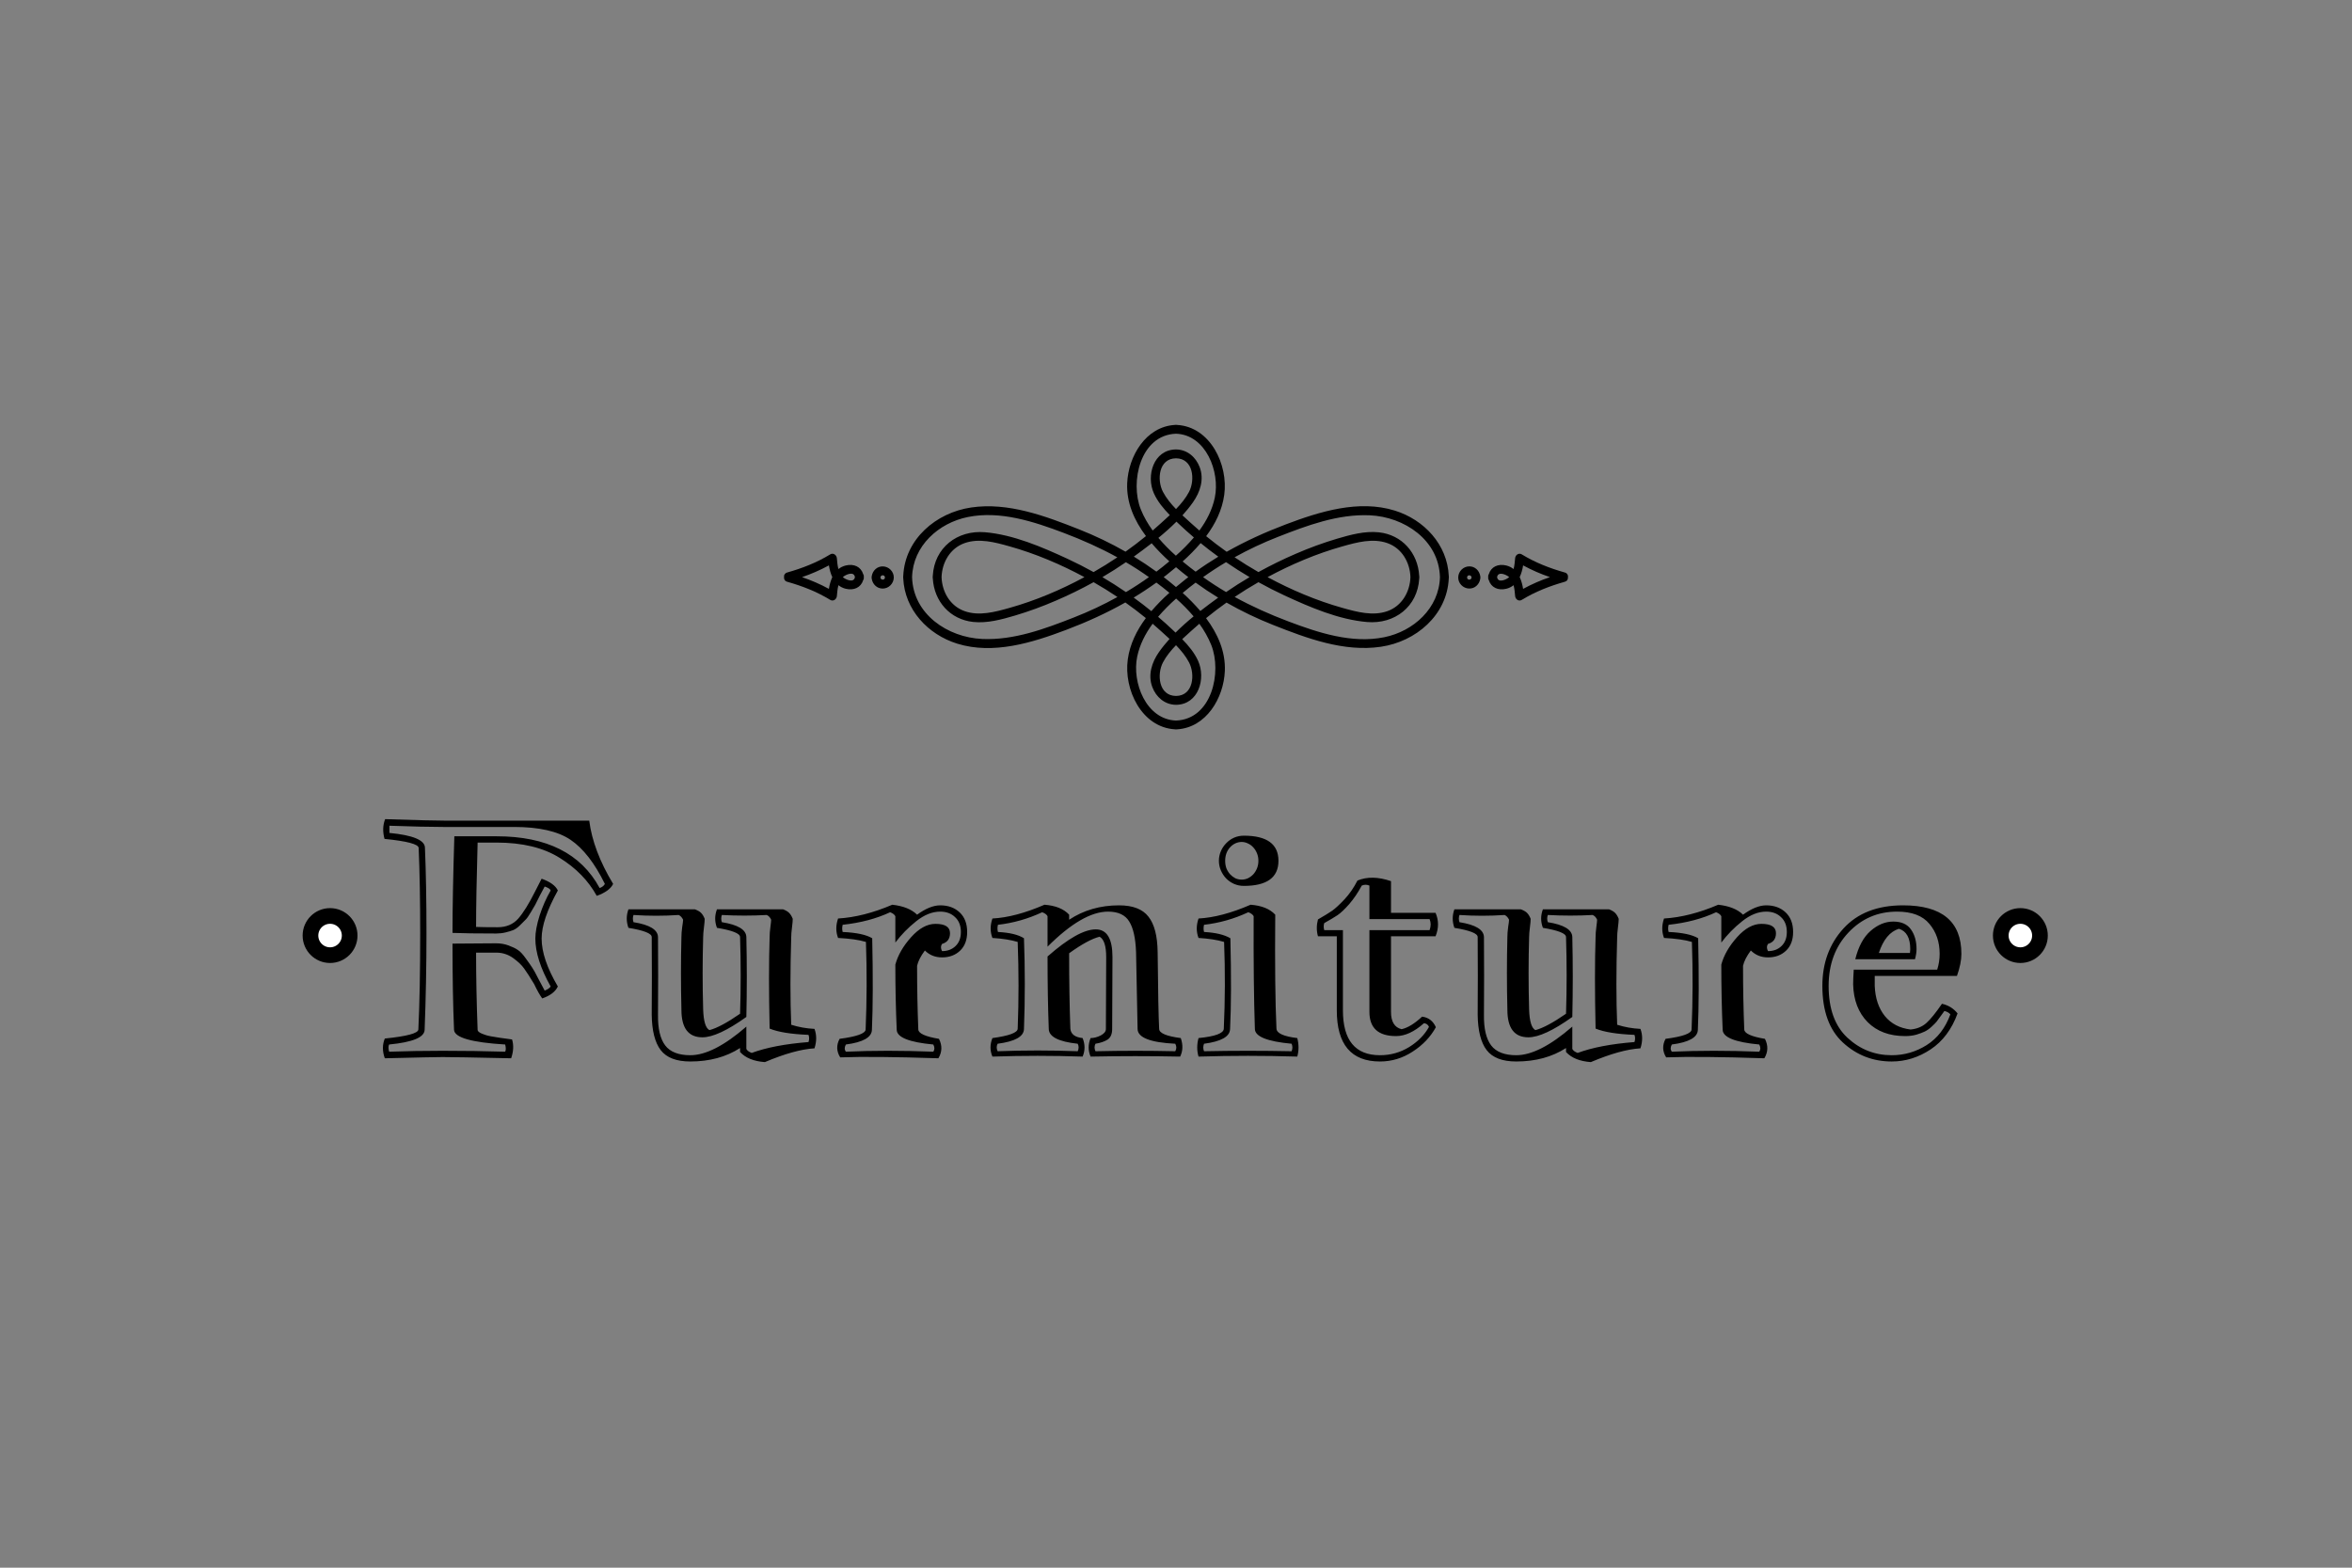 <svg width="1500" height="1000" viewBox="0 0 1500 1000" fill="none" xmlns="http://www.w3.org/2000/svg">
<rect x="0" y="0" width="1500" height="1000" fill="#808080" stroke="none"/>
<path d="M502.006 371.084C511.678 373.817 520.877 377.394 529.471 382.644C531.438 383.844 533.544 382.244 533.721 380.205C533.916 378.061 534.11 375.589 534.716 373.289C536.077 374.376 537.661 375.152 539.354 375.561C544.565 376.845 549.054 374.75 550.493 370.084C550.847 369.582 550.997 368.965 550.915 368.357C550.91 368.279 550.893 368.212 550.882 368.14L550.915 367.923C550.995 367.317 550.844 366.702 550.493 366.201C549.054 361.53 544.571 359.435 539.354 360.719C537.516 361.169 535.993 361.969 534.71 362.991C534.099 360.708 533.91 358.241 533.716 356.075C533.532 354.031 531.427 352.436 529.466 353.636C520.872 358.886 511.672 362.463 502 365.196C501.366 365.354 500.813 365.743 500.448 366.286C500.084 366.828 499.934 367.487 500.028 368.134C499.933 368.784 500.082 369.445 500.448 369.991C500.814 370.536 501.369 370.926 502.006 371.084V371.084ZM511.511 368.14C517.421 366.134 523.149 363.628 528.633 360.646C529.06 363.235 529.721 365.835 530.805 368.14C529.747 370.529 529.016 373.049 528.633 375.634C523.144 372.617 517.411 370.179 511.511 368.14ZM545.226 368.14C544.638 372.073 539.327 369.729 537.499 368.14C539.354 366.507 544.638 364.135 545.226 368.14Z" fill="black"/>
<path d="M555.976 369.323C556.57 372.717 559.282 375.439 562.937 375.439C566.803 375.439 569.981 372.201 570.02 368.362C570.053 364.59 566.898 361.435 563.17 361.296C559.426 361.158 556.593 363.918 555.976 367.39C555.878 367.704 555.839 368.034 555.859 368.362C555.842 368.687 555.881 369.012 555.976 369.323ZM564.365 368.357C564.365 370.212 561.609 370.19 561.509 368.357C561.609 366.518 564.365 366.507 564.365 368.357Z" fill="black"/>
<path d="M576.053 368.945C576.975 388.904 591.764 404.763 610.485 410.579C633.434 417.712 658.322 409.968 679.899 401.808C693.01 396.848 705.654 391.126 717.698 384.299C722.169 387.468 726.53 390.788 730.775 394.254C724.931 402.114 720.592 410.874 719.248 420.617C716.598 439.798 728.064 463.945 749.275 465.217C749.498 465.259 749.725 465.278 749.953 465.273L750.008 465.267L750.058 465.273C750.28 465.28 750.501 465.263 750.719 465.223C769.296 464.112 780.429 445.248 781.151 428.011C781.674 415.518 776.557 404.197 769.174 394.309C773.406 390.851 777.754 387.538 782.212 384.377C791.727 389.82 801.621 394.572 811.817 398.598C833.388 407.13 857.076 416.045 880.681 412.557C903.047 409.252 922.852 392.398 923.957 369.007C923.997 368.792 924.014 368.574 924.007 368.357L923.996 368.129L924.007 367.918C924.01 367.721 923.995 367.524 923.963 367.329C923.041 347.37 908.252 331.511 889.531 325.695C866.582 318.563 841.694 326.306 820.117 334.466C807.006 339.427 794.362 345.148 782.318 351.975C777.846 348.803 773.485 345.487 769.241 342.021C775.085 334.161 779.424 325.401 780.768 315.657C783.418 296.476 771.952 272.329 750.741 271.057C750.518 271.015 750.291 270.996 750.064 271.001L750.008 271.007L749.958 271.001C749.737 270.995 749.515 271.011 749.297 271.051C730.72 272.162 719.587 291.027 718.865 308.264C718.343 320.757 723.459 332.078 730.842 341.965C726.61 345.424 722.262 348.736 717.804 351.897C708.289 346.455 698.395 341.702 688.199 337.677C666.628 329.145 642.94 320.229 619.335 323.717C596.969 327.023 577.164 343.876 576.059 367.268C576.019 367.482 576.002 367.7 576.009 367.918L576.02 368.146L576.009 368.357C576.003 368.554 576.018 368.751 576.053 368.945V368.945ZM728.937 385.599C726.987 384.094 725.015 382.627 723.02 381.183C727.973 378.194 732.801 375.003 737.492 371.617C740.312 373.716 743.078 375.887 745.786 378.128C741.692 381.772 737.848 385.687 734.281 389.849C732.514 388.404 730.737 386.988 728.937 385.599V385.599ZM732.731 368.14C727.983 371.528 723.096 374.716 718.081 377.694C713.193 374.328 708.182 371.151 703.071 368.146C708.177 365.153 713.173 361.975 718.048 358.619C723.08 361.576 727.979 364.752 732.731 368.14V368.14ZM750.002 292.349C761.119 292.443 762.296 306.158 758.313 313.752C756.208 317.768 753.252 321.368 750.002 324.723C746.758 321.373 743.803 317.774 741.692 313.752C737.714 306.181 738.853 292.443 750.002 292.349ZM750.297 332.755L751.464 333.866C754.698 336.947 758.016 339.938 761.413 342.837C757.861 346.977 754.022 350.862 749.925 354.464C745.939 350.951 742.211 347.157 738.77 343.11C742.778 339.848 746.626 336.392 750.297 332.755V332.755ZM750.019 361.819C752.579 363.992 755.191 366.104 757.852 368.151C757.308 368.568 756.758 368.979 756.219 369.401C754.114 371.052 752.038 372.739 749.991 374.461C747.43 372.284 744.819 370.179 742.158 368.129C742.703 367.712 743.253 367.301 743.792 366.879C745.853 365.257 747.941 363.568 750.019 361.819ZM750.002 443.931C738.886 443.837 737.708 430.122 741.692 422.528C743.797 418.512 746.753 414.912 750.002 411.563C753.247 414.912 756.202 418.512 758.313 422.528C762.291 430.099 761.152 443.837 750.002 443.931ZM749.708 403.525L748.541 402.414C745.307 399.333 741.989 396.342 738.592 393.443C742.144 389.303 745.983 385.418 750.08 381.816C754.066 385.329 757.794 389.123 761.235 393.17C757.227 396.432 753.379 399.888 749.708 403.525V403.525ZM772.457 411.368C779.435 428.777 772.841 458.824 750.002 459.618C730.853 458.946 721.831 435.254 725.248 418.884C726.853 411.196 730.442 404.214 735.103 397.864C736.862 399.371 738.597 400.904 740.308 402.464C742.131 404.125 744.025 405.813 745.892 407.558C743.469 410.241 741.203 413.012 739.17 415.901C734.575 422.434 731.97 430.477 734.881 438.232C737.314 444.714 742.814 449.458 749.852 449.58L749.953 449.592H750.058L750.136 449.586C764.38 449.375 769.174 432.832 764.119 421.6C761.758 416.345 758.002 411.852 753.952 407.708C755.874 405.908 757.824 404.169 759.697 402.464C761.402 400.908 763.135 399.386 764.885 397.881C767.952 402.05 770.495 406.58 772.457 411.368V411.368ZM765.524 389.743C762.018 385.665 758.255 381.815 754.258 378.217C756.949 375.952 759.7 373.759 762.508 371.64C767.17 375.028 771.966 378.229 776.885 381.233C773.048 384.002 769.26 386.839 765.524 389.743V389.743ZM767.274 368.14C772.022 364.752 776.909 361.564 781.924 358.586C786.812 361.946 791.818 365.131 796.934 368.134C791.828 371.127 786.832 374.305 781.957 377.661C776.925 374.704 772.026 371.528 767.274 368.14V368.14ZM814.933 342.499C833.505 335.216 853.304 327.8 873.576 328.7C895.625 329.678 917.685 344.471 918.335 368.151C917.774 388.015 901.469 402.703 882.742 406.491C862.132 410.657 840.71 403.591 821.605 396.364C809.8 391.904 798.367 386.799 787.412 380.772C792.351 377.453 797.41 374.317 802.578 371.367C807.977 374.369 813.482 377.174 819.083 379.778C835.416 387.338 853.743 395.248 871.854 396.781C889.553 398.281 904.119 386.877 905.119 369.018C905.161 368.8 905.18 368.578 905.175 368.357L905.164 368.173L905.175 367.923C905.178 367.675 905.152 367.427 905.097 367.185C904.236 352.681 894.12 341.127 879.359 339.554C870.337 338.593 861.226 341.132 852.649 343.648C843.786 346.295 835.089 349.468 826.605 353.153C818.404 356.673 810.383 360.599 802.573 364.918C797.384 361.957 792.307 358.808 787.351 355.475C796.246 350.541 805.461 346.206 814.933 342.499V342.499ZM808.4 368.14C823.55 359.974 839.583 353.175 856.138 348.526C865.326 345.943 875.57 343.115 884.936 346.487C894.086 349.776 899.208 358.752 899.514 368.14C899.208 377.522 894.081 386.51 884.936 389.799C875.576 393.165 865.321 390.337 856.138 387.76C839.583 383.105 823.55 376.306 808.4 368.14V368.14ZM771.068 350.681C773.018 352.183 774.99 353.655 776.985 355.097C772.032 358.086 767.204 361.277 762.513 364.663C759.741 362.591 756.952 360.424 754.219 358.152C758.313 354.508 762.157 350.593 765.724 346.431C767.491 347.876 769.268 349.292 771.068 350.681V350.681ZM727.548 324.912C720.57 307.503 727.164 277.456 750.002 276.662C769.152 277.334 778.174 301.026 774.757 317.396C773.152 325.084 769.563 332.066 764.902 338.416C763.146 336.91 761.408 335.377 759.697 333.816C757.874 332.155 755.98 330.467 754.113 328.722C756.536 326.039 758.802 323.268 760.835 320.379C765.43 313.846 768.035 305.803 765.124 298.048C762.691 291.566 757.191 286.822 750.158 286.7L750.058 286.688H749.953L749.875 286.694C735.631 286.905 730.837 303.448 735.892 314.68C738.253 319.935 742.008 324.428 746.058 328.572C744.136 330.372 742.186 332.111 740.314 333.816C738.608 335.372 736.875 336.894 735.125 338.399C732.07 334.183 729.47 329.706 727.548 324.912ZM734.481 346.537C737.987 350.615 741.75 354.465 745.747 358.063C743.056 360.328 740.305 362.521 737.497 364.64C732.834 361.25 728.036 358.05 723.115 355.047C726.954 352.279 730.744 349.442 734.481 346.537V346.537ZM617.263 329.795C637.873 325.628 659.295 332.694 678.4 339.921C690.205 344.382 701.638 349.487 712.593 355.514C707.655 358.831 702.598 361.968 697.432 364.918C692.034 361.916 686.529 359.111 680.927 356.508C664.594 348.948 646.267 341.038 628.157 339.504C610.458 338.005 595.891 349.409 594.891 367.268C594.849 367.486 594.831 367.707 594.836 367.929L594.847 368.112L594.836 368.362C594.832 368.611 594.858 368.859 594.914 369.101C595.775 383.605 605.891 395.153 620.652 396.731C629.674 397.692 638.784 395.153 647.362 392.637C656.225 389.991 664.921 386.817 673.405 383.133C681.607 379.613 689.627 375.686 697.438 371.367C702.626 374.327 707.703 377.477 712.659 380.811C703.766 385.744 694.553 390.079 685.083 393.787C666.511 401.069 646.712 408.485 626.44 407.585C604.391 406.608 582.331 391.815 581.681 368.134C582.225 348.265 598.536 333.577 617.263 329.795V329.795ZM691.605 368.14C676.455 376.306 660.422 383.105 643.867 387.754C634.679 390.337 624.435 393.165 615.068 389.793C605.919 386.505 600.797 377.528 600.491 368.14C600.797 358.752 605.924 349.77 615.068 346.481C624.429 343.115 634.684 345.943 643.867 348.52C660.422 353.175 676.455 359.974 691.605 368.14V368.14Z" fill="black"/>
<path d="M949.506 370.079C950.945 374.75 955.428 376.844 960.645 375.561C962.341 375.154 963.926 374.378 965.289 373.289C965.9 375.572 966.089 378.039 966.283 380.205C966.467 382.249 968.572 383.844 970.533 382.644C979.127 377.394 988.327 373.817 997.999 371.084C998.633 370.926 999.186 370.537 999.551 369.994C999.915 369.451 1000.06 368.793 999.971 368.146C1000.07 367.497 999.92 366.835 999.555 366.29C999.19 365.744 998.636 365.354 997.999 365.196C988.327 362.463 979.127 358.886 970.533 353.636C968.567 352.436 966.461 354.036 966.283 356.075C966.089 358.219 965.9 360.691 965.289 362.991C964.006 361.968 962.489 361.174 960.65 360.719C955.439 359.435 950.951 361.53 949.512 366.196C949.158 366.698 949.007 367.315 949.09 367.923C949.095 368.001 949.112 368.068 949.123 368.14L949.09 368.357C949.003 368.963 949.152 369.579 949.506 370.079V370.079ZM969.2 368.14C970.258 365.751 970.988 363.231 971.372 360.646C976.856 363.625 982.584 366.132 988.494 368.14C982.583 370.145 976.855 372.652 971.372 375.634C970.944 373.045 970.283 370.445 969.2 368.14V368.14ZM962.506 368.14C960.645 369.773 955.367 372.145 954.778 368.14C955.367 364.207 960.678 366.551 962.506 368.14Z" fill="black"/>
<path d="M936.835 375.422C940.579 375.561 943.412 372.801 944.029 369.329C944.126 369.015 944.166 368.685 944.145 368.357C944.163 368.03 944.124 367.703 944.029 367.39C943.434 363.996 940.723 361.274 937.068 361.274C933.201 361.274 930.024 364.513 929.99 368.351C929.951 372.128 933.107 375.289 936.835 375.422V375.422ZM938.496 368.357C938.396 370.195 935.64 370.206 935.64 368.357C935.64 366.501 938.396 366.524 938.496 368.357Z" fill="black"/>
<circle cx="210.5" cy="596.774" r="12.5" fill="white" stroke="black" stroke-width="10"/>
<circle cx="1288.5" cy="596.774" r="12.5" fill="white" stroke="black" stroke-width="10"/>
<path d="M317.199 607.677H303.625C303.625 623.172 303.951 639.578 304.602 656.896C304.602 657.286 304.764 657.644 305.09 657.97C305.415 658.295 305.871 658.621 306.457 658.946C307.108 659.272 308.182 659.695 309.68 660.216C311.177 660.737 314.204 661.323 318.762 661.974C323.319 662.56 325.923 662.918 326.574 663.048C327.681 666.694 327.486 670.698 325.988 675.06C301.965 674.539 287.382 674.278 282.238 674.278C278.723 674.278 266.451 674.539 245.422 675.06C243.794 670.567 243.794 666.368 245.422 662.462C259.549 661.03 266.678 659.109 266.809 656.7C267.59 640.424 267.98 619.949 267.98 595.274C267.98 574.311 267.655 556.179 267.004 540.88C266.874 538.471 259.615 536.551 245.227 535.118C243.99 530.561 244.12 526.362 245.617 522.521C265.604 523.172 278.853 523.497 285.363 523.497H375.793C377.421 536.258 382.499 549.702 391.027 563.829C389.53 566.954 386.047 569.493 380.578 571.446C375.24 561.746 367.362 553.673 356.945 547.228C346.594 540.717 333.15 537.462 316.613 537.462H304.602C303.951 560.834 303.625 578.771 303.625 591.271C306.815 591.401 311.405 591.466 317.395 591.466C322.863 591.466 327.225 589.643 330.48 585.997C333.736 582.286 337.316 576.524 341.223 568.712L345.422 560.509C350.891 562.462 354.341 564.968 355.773 568.028C348.872 580.463 345.422 590.685 345.422 598.692C345.422 607.351 348.872 617.54 355.773 629.259C354.211 632.579 350.891 635.118 345.812 636.876C344.315 634.858 342.59 631.798 340.637 627.696C337.967 623.269 335.852 619.981 334.289 617.833C332.727 615.62 330.415 613.406 327.355 611.192C324.296 608.979 320.91 607.807 317.199 607.677ZM288.586 601.915L316.418 601.72C319.217 601.72 321.854 602.176 324.328 603.087C326.802 603.998 328.755 604.942 330.188 605.919C331.685 606.83 333.378 608.621 335.266 611.29C337.219 613.959 338.586 615.912 339.367 617.149C340.214 618.321 341.581 620.795 343.469 624.571C345.422 628.347 346.724 630.789 347.375 631.896C349.393 631.049 350.663 630.17 351.184 629.259C344.673 617.67 341.418 607.481 341.418 598.692C341.418 594.656 342.329 589.741 344.152 583.946C346.04 578.152 348.384 572.846 351.184 568.028C350.923 567.117 349.654 566.271 347.375 565.489C346.854 566.401 345.812 568.354 344.25 571.349C342.753 574.343 341.776 576.297 341.32 577.208C340.865 578.054 339.921 579.649 338.488 581.993C337.121 584.337 336.014 585.899 335.168 586.681C334.387 587.462 333.215 588.634 331.652 590.196C330.155 591.694 328.69 592.735 327.258 593.321C325.891 593.842 324.263 594.33 322.375 594.786C320.487 595.242 318.501 595.47 316.418 595.47C304.243 595.47 294.966 595.34 288.586 595.079C288.586 579.324 288.977 558.784 289.758 533.458H316.809C348.645 533.458 370.52 544.461 382.434 566.466C384.126 565.815 385.233 564.936 385.754 563.829C379.243 550.548 371.952 541.173 363.879 535.704C355.806 530.235 343.762 527.501 327.746 527.501H282.629C274.491 527.501 263.065 527.241 248.352 526.72V531.31C263.326 532.742 270.878 535.867 271.008 540.685C271.659 555.984 271.984 574.181 271.984 595.274C271.984 615.912 271.594 636.453 270.812 656.896C270.682 661.713 263.13 664.838 248.156 666.271C247.635 667.312 247.635 668.842 248.156 670.86C259.224 670.47 270.585 670.274 282.238 670.274C296.105 670.274 309.419 670.47 322.18 670.86C322.701 669.819 322.701 668.289 322.18 666.271C300.695 664.968 289.823 661.843 289.562 656.896C288.911 641.531 288.586 623.204 288.586 601.915ZM471.984 646.642C472.505 630.366 472.505 614.057 471.984 597.716C471.984 595.437 467.069 593.484 457.238 591.856C455.741 587.885 455.741 583.946 457.238 580.04H499.426C501.249 580.756 502.551 581.537 503.332 582.384C504.178 583.23 504.927 584.467 505.578 586.095C505.578 587.267 505.415 589.122 505.09 591.661C504.764 594.2 504.602 596.218 504.602 597.716C503.951 619.135 503.951 637.787 504.602 653.673C509.289 655.17 514.237 656.049 519.445 656.31C520.878 660.151 520.878 664.285 519.445 668.712C510.917 669.233 500.37 672.162 487.805 677.501C480.708 676.98 475.435 674.832 471.984 671.056V668.517C463.065 674.246 452.486 677.11 440.246 677.11C431.392 677.11 425.109 674.702 421.398 669.884C417.688 665.066 415.767 657.514 415.637 647.228C415.767 630.886 415.767 614.383 415.637 597.716C415.637 595.437 410.689 593.484 400.793 591.856C399.361 587.885 399.361 583.946 400.793 580.04H443.176C445.064 580.756 446.398 581.537 447.18 582.384C448.026 583.23 448.775 584.467 449.426 586.095C449.426 587.267 449.263 589.122 448.938 591.661C448.612 594.2 448.449 596.218 448.449 597.716C447.993 612.885 447.993 628.347 448.449 644.103C448.71 651.524 450.044 655.854 452.453 657.091C457.206 655.854 463.716 652.371 471.984 646.642ZM475.988 597.716C476.379 614.643 476.379 631.635 475.988 648.692C463.879 657.351 454.536 661.681 447.961 661.681C439.042 661.681 434.582 655.821 434.582 644.103C434.191 628.347 434.191 612.885 434.582 597.716C434.582 595.958 434.745 593.842 435.07 591.368C435.461 588.894 435.656 587.332 435.656 586.681C434.94 585.183 433.996 584.174 432.824 583.653C423.189 584.304 413.586 584.304 404.016 583.653C403.495 585.151 403.495 586.681 404.016 588.243C414.302 589.871 419.51 593.028 419.641 597.716C419.771 614.252 419.771 630.756 419.641 647.228C419.51 656.082 421.04 662.625 424.23 666.856C427.421 671.023 432.759 673.106 440.246 673.106C450.077 673.106 461.991 667.019 475.988 654.845V669.103C476.509 670.144 477.648 670.991 479.406 671.642C488.716 668.191 500.793 665.88 515.637 664.708C516.158 663.08 516.158 661.551 515.637 660.118C504.439 659.662 496.171 658.328 490.832 656.114C490.311 632.872 490.311 613.406 490.832 597.716C490.832 595.958 490.995 593.842 491.32 591.368C491.646 588.894 491.809 587.332 491.809 586.681C491.158 585.183 490.214 584.174 488.977 583.653C479.536 584.174 469.999 584.174 460.363 583.653C459.842 585.151 459.842 586.681 460.363 588.243C470.65 589.871 475.858 593.028 475.988 597.716ZM571.008 615.294C572.635 609.304 575.988 603.478 581.066 597.814C586.145 592.149 591.32 589.317 596.594 589.317C602.779 589.317 605.871 591.303 605.871 595.274C605.871 598.855 604.178 601.134 600.793 602.11C599.882 603.412 599.882 604.942 600.793 606.7C604.309 606.7 607.173 605.626 609.387 603.478C611.665 601.329 612.805 598.334 612.805 594.493C612.805 590.457 611.568 587.299 609.094 585.021C606.685 582.677 603.527 581.505 599.621 581.505C594.543 581.505 589.432 583.556 584.289 587.657C579.211 591.694 574.784 596.218 571.008 601.231V584.435C570.487 583.393 569.38 582.547 567.688 581.896C558.964 585.997 548.872 588.666 537.414 589.903C537.023 591.466 537.023 592.996 537.414 594.493C546.203 594.884 552.486 596.218 556.262 598.497C556.783 622.781 556.717 642.247 556.066 656.896C555.936 661.713 550.402 664.838 539.465 666.271C538.488 668.028 538.488 669.558 539.465 670.86C556.522 670.079 575.109 670.079 595.227 670.86C596.138 669.558 596.138 668.028 595.227 666.271C579.797 664.838 572.017 661.713 571.887 656.896C571.301 643.679 571.008 629.812 571.008 615.294ZM585.656 656.7C585.786 659.239 590.181 661.225 598.84 662.657C600.988 666.954 600.858 671.088 598.449 675.06C570.845 674.148 549.979 673.953 535.852 674.474C533.443 670.633 533.312 666.694 535.461 662.657C546.398 661.225 551.932 659.239 552.062 656.7C552.844 638.146 552.909 619.526 552.258 600.841C547.961 599.539 542.036 598.692 534.484 598.302C532.987 594.396 532.987 590.261 534.484 585.899C545.357 585.248 556.88 582.319 569.055 577.11C576.086 577.892 581.359 580.008 584.875 583.458C590.344 579.487 595.259 577.501 599.621 577.501C604.699 577.501 608.833 578.998 612.023 581.993C615.214 584.988 616.809 589.155 616.809 594.493C616.809 599.571 615.311 603.543 612.316 606.407C609.322 609.272 605.48 610.704 600.793 610.704C596.431 610.704 592.785 609.239 589.855 606.31C587.186 609.89 585.526 613.146 584.875 616.075C584.875 630.203 585.135 643.745 585.656 656.7ZM698.645 665.782C697.863 667.28 697.863 668.875 698.645 670.567C715.572 670.177 732.531 670.177 749.523 670.567C750.435 669.005 750.435 667.41 749.523 665.782C733.638 665.001 725.63 661.876 725.5 656.407L724.523 607.286C724.198 598.367 722.733 591.856 720.129 587.755C717.59 583.588 713.098 581.505 706.652 581.505C695.845 581.505 682.987 588.959 668.078 603.868V584.435C667.557 583.393 666.418 582.547 664.66 581.896C655.611 586.127 646.203 588.797 636.438 589.903C636.047 591.466 636.047 592.996 636.438 594.493C643.924 594.884 649.458 596.218 653.039 598.497C653.755 617.963 653.755 637.267 653.039 656.407C652.909 661.225 647.31 664.35 636.242 665.782C635.461 667.28 635.461 668.875 636.242 670.567C653.169 669.916 670.194 669.916 687.316 670.567C688.098 668.875 688.098 667.28 687.316 665.782C675.142 664.48 668.99 661.355 668.859 656.407C668.339 642.866 668.078 627.436 668.078 610.118C681.164 598.595 691.418 592.833 698.84 592.833C705.936 592.833 709.484 598.725 709.484 610.509L709.289 656.407C709.289 659.597 708.312 661.843 706.359 663.146C704.406 664.383 701.835 665.261 698.645 665.782ZM695.52 673.985C693.892 670.144 693.892 666.205 695.52 662.169C697.603 662.169 699.751 661.616 701.965 660.509C704.178 659.337 705.285 657.97 705.285 656.407L705.48 610.509C705.48 603.412 704.081 599.083 701.281 597.521C696.464 598.692 689.986 602.208 681.848 608.067C681.848 625.971 682.108 642.019 682.629 656.212C682.954 659.662 685.559 661.648 690.441 662.169C692.069 666.205 692.069 670.144 690.441 673.985C671.366 673.334 652.193 673.334 632.922 673.985C631.294 670.144 631.294 666.205 632.922 662.169C643.534 660.737 648.905 658.751 649.035 656.212C649.751 637.853 649.751 619.396 649.035 600.841C644.673 599.539 639.302 598.692 632.922 598.302C631.424 594.396 631.424 590.261 632.922 585.899C642.753 585.379 653.82 582.449 666.125 577.11C673.156 577.631 678.397 579.747 681.848 583.458V586.681C691.092 580.561 701.704 577.501 713.684 577.501C722.473 577.501 728.723 579.91 732.434 584.728C736.21 589.48 738.163 597 738.293 607.286C738.553 633.133 738.879 649.506 739.27 656.407C739.4 659.077 743.99 660.997 753.039 662.169C754.536 666.466 754.406 670.405 752.648 673.985C733.573 673.595 714.53 673.595 695.52 673.985ZM793.273 533.067C807.987 533.067 815.344 538.406 815.344 549.083C815.344 559.76 807.987 565.099 793.273 565.099C791.06 565.099 788.977 564.676 787.023 563.829C785.135 562.983 783.475 561.843 782.043 560.411C780.611 558.914 779.471 557.189 778.625 555.235C777.779 553.282 777.355 551.231 777.355 549.083C777.355 546.935 777.779 544.884 778.625 542.931C779.471 540.978 780.611 539.285 782.043 537.853C783.475 536.355 785.135 535.183 787.023 534.337C788.977 533.491 791.06 533.067 793.273 533.067ZM784.289 540.685C782.336 542.963 781.359 545.763 781.359 549.083C781.359 550.776 781.62 552.371 782.141 553.868C782.727 555.301 783.508 556.57 784.484 557.677C785.461 558.718 786.568 559.565 787.805 560.216C789.107 560.802 790.474 561.095 791.906 561.095C793.273 561.095 794.608 560.802 795.91 560.216C797.212 559.565 798.352 558.718 799.328 557.677C800.305 556.57 801.086 555.301 801.672 553.868C802.258 552.371 802.551 550.776 802.551 549.083C802.551 547.39 802.258 545.828 801.672 544.396C801.086 542.898 800.305 541.629 799.328 540.587C798.352 539.48 797.212 538.634 795.91 538.048C794.608 537.397 793.273 537.071 791.906 537.071C790.539 537.071 789.204 537.364 787.902 537.95C786.6 538.536 785.396 539.448 784.289 540.685ZM823.742 665.782C808.247 664.35 800.435 661.225 800.305 656.407C799.654 636.876 799.393 612.885 799.523 584.435C799.003 583.393 797.863 582.547 796.105 581.896C787.056 586.127 777.648 588.797 767.883 589.903C767.492 591.466 767.492 592.996 767.883 594.493C775.24 594.884 780.839 596.218 784.68 598.497C785.266 622.781 785.201 642.084 784.484 656.407C784.354 661.225 778.82 664.35 767.883 665.782C767.232 667.41 767.232 669.005 767.883 670.567C786.568 670.177 805.188 670.177 823.742 670.567C824.393 669.005 824.393 667.41 823.742 665.782ZM827.355 662.169C828.397 666.205 828.397 670.144 827.355 673.985C806.392 673.334 785.396 673.334 764.367 673.985C763.26 670.144 763.26 666.205 764.367 662.169C774.979 661.127 780.35 659.142 780.48 656.212C781.327 637.983 781.392 619.526 780.676 600.841C776.314 599.539 770.878 598.692 764.367 598.302C762.87 594.396 762.87 590.261 764.367 585.899C774.198 585.379 785.266 582.449 797.57 577.11C804.602 577.631 809.842 579.747 813.293 583.458C813.033 615.489 813.293 639.741 814.074 656.212C814.27 659.142 818.697 661.127 827.355 662.169ZM873.352 593.321H911.73C912.642 590.782 912.642 588.439 911.73 586.29H873.352V564.903C871.724 564.187 870.096 564.187 868.469 564.903C866.06 569.396 863.391 573.334 860.461 576.72C857.531 580.04 855.057 582.384 853.039 583.751C851.086 585.053 848.254 586.746 844.543 588.829C844.087 590.196 844.087 591.694 844.543 593.321H856.457V644.493C856.457 663.569 864.335 673.106 880.09 673.106C886.796 673.106 892.98 671.381 898.645 667.931C904.309 664.415 908.54 660.118 911.34 655.04C910.754 653.608 909.68 652.827 908.117 652.696C901.997 658.165 896.073 660.899 890.344 660.899C879.016 660.899 873.352 655.756 873.352 645.47V593.321ZM906.945 648.497C911.047 649.018 913.977 651.264 915.734 655.235C912.349 661.42 907.434 666.596 900.988 670.763C894.543 674.995 887.577 677.11 880.09 677.11C861.73 677.11 852.551 666.238 852.551 644.493V597.228H840.539C839.562 593.777 839.562 590.196 840.539 586.485C844.51 584.207 847.538 582.351 849.621 580.919C851.704 579.422 854.309 577.013 857.434 573.692C860.559 570.372 863.326 566.368 865.734 561.681C871.854 559.142 878.983 559.272 887.121 562.071V582.286H915.539C917.622 587.104 917.622 592.084 915.539 597.228H887.121V645.47C887.121 651.72 889.367 655.398 893.859 656.505C897.766 655.659 902.128 652.989 906.945 648.497ZM998.742 646.642C999.263 630.366 999.263 614.057 998.742 597.716C998.742 595.437 993.827 593.484 983.996 591.856C982.499 587.885 982.499 583.946 983.996 580.04H1026.18C1028.01 580.756 1029.31 581.537 1030.09 582.384C1030.94 583.23 1031.68 584.467 1032.34 586.095C1032.34 587.267 1032.17 589.122 1031.85 591.661C1031.52 594.2 1031.36 596.218 1031.36 597.716C1030.71 619.135 1030.71 637.787 1031.36 653.673C1036.05 655.17 1040.99 656.049 1046.2 656.31C1047.64 660.151 1047.64 664.285 1046.2 668.712C1037.67 669.233 1027.13 672.162 1014.56 677.501C1007.47 676.98 1002.19 674.832 998.742 671.056V668.517C989.823 674.246 979.243 677.11 967.004 677.11C958.15 677.11 951.867 674.702 948.156 669.884C944.445 665.066 942.525 657.514 942.395 647.228C942.525 630.886 942.525 614.383 942.395 597.716C942.395 595.437 937.447 593.484 927.551 591.856C926.118 587.885 926.118 583.946 927.551 580.04H969.934C971.822 580.756 973.156 581.537 973.938 582.384C974.784 583.23 975.533 584.467 976.184 586.095C976.184 587.267 976.021 589.122 975.695 591.661C975.37 594.2 975.207 596.218 975.207 597.716C974.751 612.885 974.751 628.347 975.207 644.103C975.467 651.524 976.802 655.854 979.211 657.091C983.964 655.854 990.474 652.371 998.742 646.642ZM1002.75 597.716C1003.14 614.643 1003.14 631.635 1002.75 648.692C990.637 657.351 981.294 661.681 974.719 661.681C965.799 661.681 961.34 655.821 961.34 644.103C960.949 628.347 960.949 612.885 961.34 597.716C961.34 595.958 961.503 593.842 961.828 591.368C962.219 588.894 962.414 587.332 962.414 586.681C961.698 585.183 960.754 584.174 959.582 583.653C949.947 584.304 940.344 584.304 930.773 583.653C930.253 585.151 930.253 586.681 930.773 588.243C941.06 589.871 946.268 593.028 946.398 597.716C946.529 614.252 946.529 630.756 946.398 647.228C946.268 656.082 947.798 662.625 950.988 666.856C954.178 671.023 959.517 673.106 967.004 673.106C976.835 673.106 988.749 667.019 1002.75 654.845V669.103C1003.27 670.144 1004.41 670.991 1006.16 671.642C1015.47 668.191 1027.55 665.88 1042.39 664.708C1042.92 663.08 1042.92 661.551 1042.39 660.118C1031.2 659.662 1022.93 658.328 1017.59 656.114C1017.07 632.872 1017.07 613.406 1017.59 597.716C1017.59 595.958 1017.75 593.842 1018.08 591.368C1018.4 588.894 1018.57 587.332 1018.57 586.681C1017.92 585.183 1016.97 584.174 1015.73 583.653C1006.29 584.174 996.757 584.174 987.121 583.653C986.6 585.151 986.6 586.681 987.121 588.243C997.408 589.871 1002.62 593.028 1002.75 597.716ZM1097.77 615.294C1099.39 609.304 1102.75 603.478 1107.82 597.814C1112.9 592.149 1118.08 589.317 1123.35 589.317C1129.54 589.317 1132.63 591.303 1132.63 595.274C1132.63 598.855 1130.94 601.134 1127.55 602.11C1126.64 603.412 1126.64 604.942 1127.55 606.7C1131.07 606.7 1133.93 605.626 1136.14 603.478C1138.42 601.329 1139.56 598.334 1139.56 594.493C1139.56 590.457 1138.33 587.299 1135.85 585.021C1133.44 582.677 1130.29 581.505 1126.38 581.505C1121.3 581.505 1116.19 583.556 1111.05 587.657C1105.97 591.694 1101.54 596.218 1097.77 601.231V584.435C1097.24 583.393 1096.14 582.547 1094.45 581.896C1085.72 585.997 1075.63 588.666 1064.17 589.903C1063.78 591.466 1063.78 592.996 1064.17 594.493C1072.96 594.884 1079.24 596.218 1083.02 598.497C1083.54 622.781 1083.48 642.247 1082.82 656.896C1082.69 661.713 1077.16 664.838 1066.22 666.271C1065.25 668.028 1065.25 669.558 1066.22 670.86C1083.28 670.079 1101.87 670.079 1121.98 670.86C1122.9 669.558 1122.9 668.028 1121.98 666.271C1106.55 664.838 1098.77 661.713 1098.64 656.896C1098.06 643.679 1097.77 629.812 1097.77 615.294ZM1112.41 656.7C1112.54 659.239 1116.94 661.225 1125.6 662.657C1127.75 666.954 1127.62 671.088 1125.21 675.06C1097.6 674.148 1076.74 673.953 1062.61 674.474C1060.2 670.633 1060.07 666.694 1062.22 662.657C1073.16 661.225 1078.69 659.239 1078.82 656.7C1079.6 638.146 1079.67 619.526 1079.02 600.841C1074.72 599.539 1068.79 598.692 1061.24 598.302C1059.74 594.396 1059.74 590.261 1061.24 585.899C1072.11 585.248 1083.64 582.319 1095.81 577.11C1102.84 577.892 1108.12 580.008 1111.63 583.458C1117.1 579.487 1122.02 577.501 1126.38 577.501C1131.46 577.501 1135.59 578.998 1138.78 581.993C1141.97 584.988 1143.57 589.155 1143.57 594.493C1143.57 599.571 1142.07 603.543 1139.07 606.407C1136.08 609.272 1132.24 610.704 1127.55 610.704C1123.19 610.704 1119.54 609.239 1116.61 606.31C1113.94 609.89 1112.28 613.146 1111.63 616.075C1111.63 630.203 1111.89 643.745 1112.41 656.7ZM1207.43 587.853C1212.64 587.853 1216.42 589.545 1218.76 592.931C1221.11 596.251 1222.28 600.418 1222.28 605.431C1222.28 607.319 1221.95 609.467 1221.3 611.876H1183.21C1185.23 603.738 1188.49 597.716 1192.98 593.81C1197.54 589.838 1202.36 587.853 1207.43 587.853ZM1182.24 618.517H1235.46C1236.5 615.261 1237.02 611.909 1237.02 608.458C1237.02 600.841 1234.84 594.461 1230.48 589.317C1226.18 584.109 1219.32 581.505 1209.88 581.505C1197.57 581.505 1187.22 585.965 1178.82 594.884C1170.42 603.803 1166.22 615.131 1166.22 628.868C1166.22 643.517 1170.23 654.552 1178.23 661.974C1186.24 669.396 1195.65 673.106 1206.46 673.106C1214.46 673.106 1221.89 670.958 1228.72 666.661C1235.62 662.299 1240.67 655.756 1243.86 647.032C1242.95 645.991 1241.68 645.274 1240.05 644.884C1239.79 645.274 1239.01 646.349 1237.71 648.106C1236.47 649.799 1235.56 651.036 1234.97 651.817C1234.39 652.534 1233.31 653.608 1231.75 655.04C1230.25 656.407 1228.79 657.416 1227.36 658.067C1225.99 658.718 1224.23 659.37 1222.08 660.021C1219.93 660.606 1217.59 660.899 1215.05 660.899C1205.02 660.899 1197.05 657.937 1191.12 652.013C1185.2 646.023 1182.11 637.983 1181.85 627.892C1181.85 625.613 1181.98 622.488 1182.24 618.517ZM1238.49 640.294C1242.59 641.205 1245.91 643.256 1248.45 646.446C1244.74 656.603 1239.01 664.252 1231.26 669.396C1223.51 674.539 1215.25 677.11 1206.46 677.11C1194.48 677.11 1184.09 673.074 1175.3 665.001C1166.58 656.928 1162.22 644.884 1162.22 628.868C1162.22 614.35 1166.68 602.176 1175.6 592.345C1184.58 582.449 1197.28 577.501 1213.68 577.501C1238.49 577.501 1250.89 587.82 1250.89 608.458C1250.89 612.495 1249.95 617.182 1248.06 622.521H1195.62V628.868C1195.94 636.746 1198.09 643.159 1202.06 648.106C1206.03 652.989 1211.5 655.854 1218.47 656.7C1222.57 656.31 1225.96 654.91 1228.62 652.501C1231.29 650.092 1234.58 646.023 1238.49 640.294ZM1218.27 605.431C1218.27 598.269 1215.86 593.94 1211.05 592.442C1205.32 594.2 1201.05 599.343 1198.25 607.872H1218.08C1218.08 607.612 1218.11 607.221 1218.18 606.7C1218.24 606.179 1218.27 605.756 1218.27 605.431Z" fill="black"/>
</svg>
